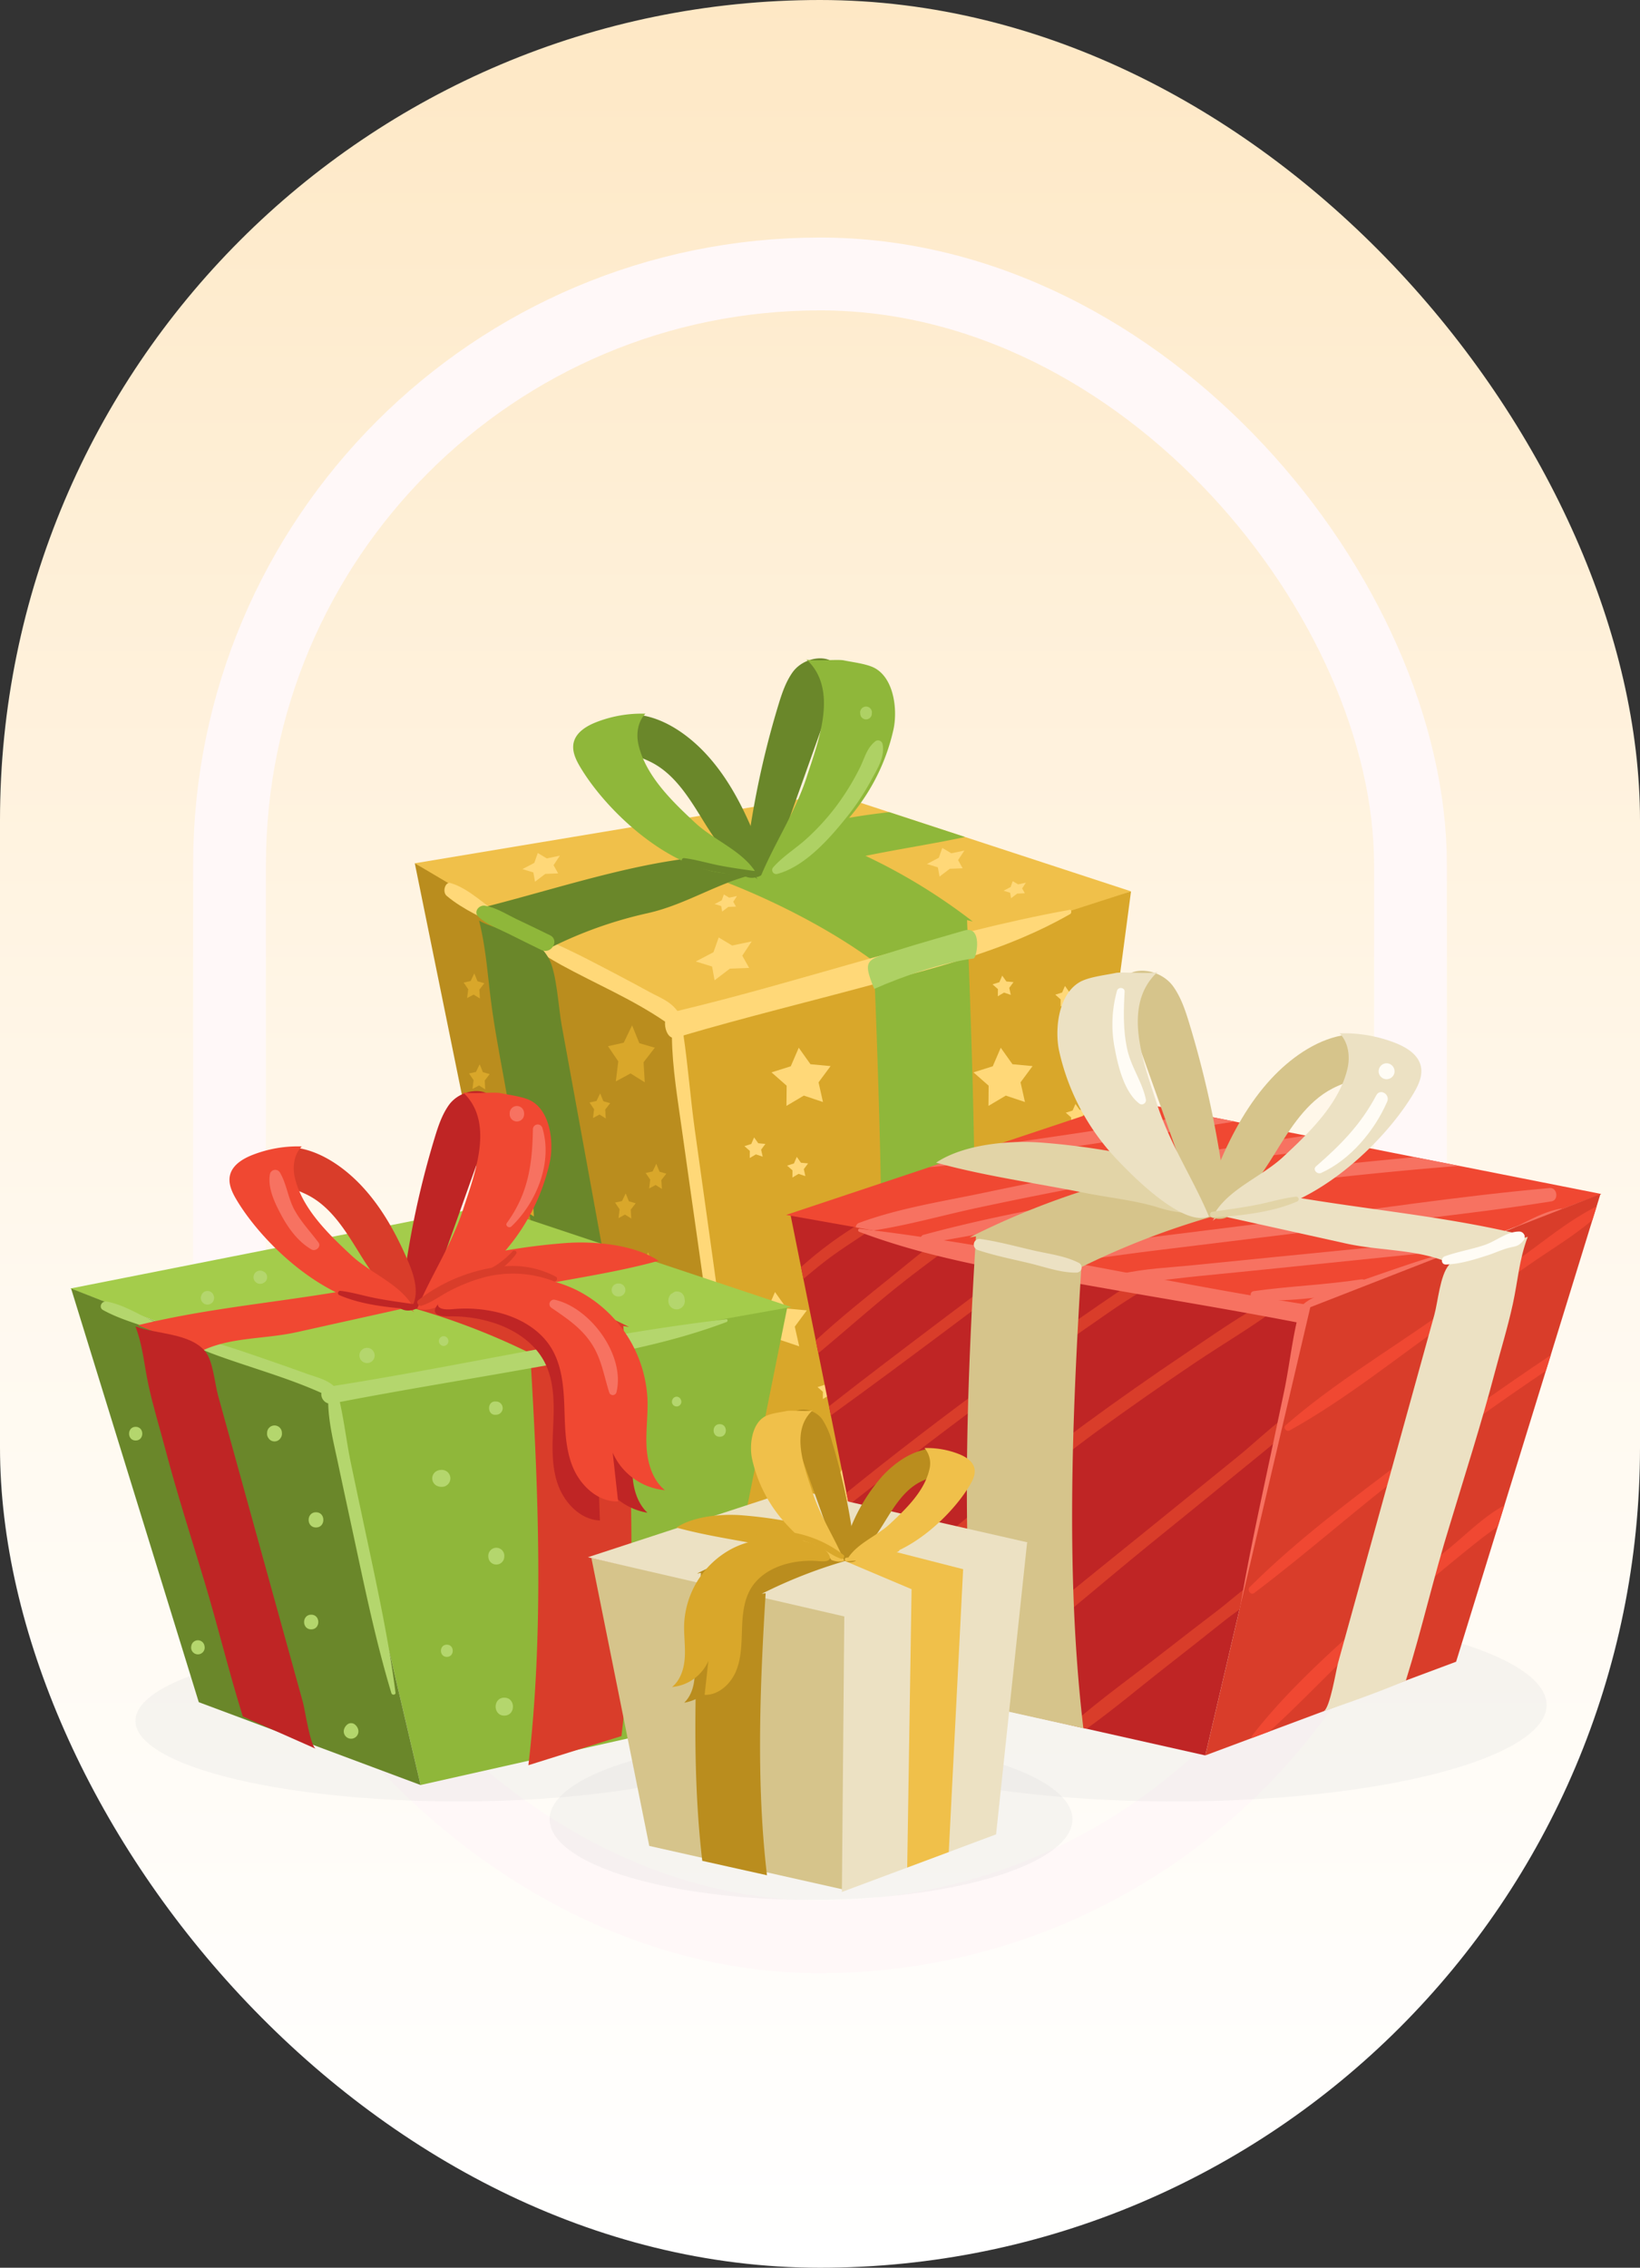 <svg xmlns="http://www.w3.org/2000/svg" xmlns:xlink="http://www.w3.org/1999/xlink" width="518" height="716" viewBox="0 0 518 716">
  <rect x="0" y="0" width="518" height="716" fill="#333333" stroke="none"/>
  <defs>
    <linearGradient id="linear-gradient" x1="0.5" x2="0.5" y2="1" gradientUnits="objectBoundingBox">
      <stop offset="0" stop-color="#fee8c5"/>
      <stop offset="0.574" stop-color="#fff9ef"/>
      <stop offset="1" stop-color="#fff"/>
    </linearGradient>
  </defs>
  <g id="Group_294" data-name="Group 294" transform="translate(-701 -2255)">
    <g id="Group_218" data-name="Group 218" transform="translate(34 167)">
      <rect id="Rectangle_169" data-name="Rectangle 169" width="518" height="716" rx="259" transform="translate(667 2088)" fill="url(#linear-gradient)"/>
      <g id="Rectangle_170" data-name="Rectangle 170" transform="translate(728 2163)" fill="none" stroke="#fff8f8" stroke-width="23">
        <rect width="396" height="548" rx="198" stroke="none"/>
        <rect x="11.5" y="11.5" width="373" height="525" rx="186.5" fill="none"/>
      </g>
    </g>
    <g id="Group_233" data-name="Group 233" transform="translate(677.374 2343.953)">
      <g id="Group_232" data-name="Group 232" transform="translate(45.812 118.91)">
        <ellipse id="Ellipse_52" data-name="Ellipse 52" cx="101.99" cy="25.445" rx="101.99" ry="25.445" transform="translate(20.587 310.03)" fill="#d6d6d6" opacity="0.2"/>
        <ellipse id="Ellipse_53" data-name="Ellipse 53" cx="117.567" cy="30.48" rx="117.567" ry="30.48" transform="translate(231.183 299.959)" fill="#d6d6d6" opacity="0.2"/>
        <ellipse id="Ellipse_55" data-name="Ellipse 55" cx="82.568" cy="25.452" rx="82.568" ry="25.452" transform="translate(151.405 341.109)" fill="#d6d6d6" opacity="0.2"/>
        <g id="Group_222" data-name="Group 222" transform="translate(108.828)">
          <g id="Group_221" data-name="Group 221" transform="translate(81.053 73.561)">
            <path id="Path_522" data-name="Path 522" d="M323.086,378.713l26.3-198.436L204.217,219.37l29.332,189.849Z" transform="translate(-204.217 -180.277)" fill="#d9a72a"/>
          </g>
          <path id="Path_523" data-name="Path 523" d="M362.82,185.393,221.469,230.872,136.6,176.534,268.614,154.55l17.861,5.85,23.938,7.84Z" transform="translate(-136.6 -111.828)" fill="#f0c04a"/>
          <path id="Path_524" data-name="Path 524" d="M294.057,388.382c4.952-63.7,3.179-132.389.6-196.412l1.806.453a182.7,182.7,0,0,0-44.4-25.3l-33.056,13.067c15.34,5.986,33.911,15.391,48.056,26.2l-1.806-.453c2.575,64.022,4.348,132.713-.6,196.412Z" transform="translate(-120.224 -109.329)" fill="#8fb73a"/>
          <path id="Path_525" data-name="Path 525" d="M295.734,167.27c-9.889,2.1-19.982,3.656-29.8,5.622-6.809,1.367-14.253,2.086-20.87,4.2-11.4,3.62-23.051-.12-34.595-.947A201.223,201.223,0,0,1,271.8,159.43Z" transform="translate(-121.921 -110.858)" fill="#8fb73a"/>
          <path id="Path_526" data-name="Path 526" d="M136.6,172.886l40.322,198.121,70.059,39.681L217.652,220.839Z" transform="translate(-136.599 -108.184)" fill="#ba8d1e"/>
          <path id="Path_527" data-name="Path 527" d="M146.279,178.088c6.11,1.749,11.283,7.437,17.013,10.877,8.459,5.078,17.463,8.64,26.086,13.076,6.719,3.455,13.406,6.967,20.081,10.612,3.065,1.675,6.194,2.7,8.525,5.847,41.37-9.869,82.414-24.463,123.988-31.95.53-.1.549,1.073.117,1.32-20.4,11.674-42.074,16.777-63.469,22.555-19.558,5.28-39.194,10.064-58.7,15.782,1.44,9.765,2.194,19.908,3.551,29.684q2.613,18.82,5.261,37.627c3.33,23.808,6.725,47.771,8.775,71.906.1,1.145-1.082,1.3-1.287.264-4.892-24.576-8.341-49.929-11.895-75.032-1.663-11.738-3.348-23.467-4.985-35.213-1.269-9.111-2.943-19-3.077-28.552-1.5-.533-2.345-2.982-2.162-5.031-10.452-7.15-22.017-11.973-32.73-17.858-6.445-3.542-12.615-7.971-19.013-11.681-5.755-3.336-11.8-5.605-17.215-10.153C143.615,180.88,144.707,177.639,146.279,178.088Z" transform="translate(-135.048 -107.159)" fill="#ffd878"/>
          <path id="Path_528" data-name="Path 528" d="M241.477,176.416c-12.359,2.741-22.425,9.821-34.784,12.561a132.308,132.308,0,0,0-31.3,11.228c.4-.062-9.144-4.112-8.767-4.259-6.828-2.737-6.183-5.774-13.011-8.511,19.419-4.83,40.548-11.807,60.323-14.963,4.9-.783,9.882-1.568,14.812-.979s9.893,2.74,12.781,6.78l-1.555-1.139" transform="translate(-133.219 -108.502)" fill="#6a872a"/>
          <path id="Path_529" data-name="Path 529" d="M175.26,309.765c4.421,22.222,7.651,42.917,12.205,65.077l23.044,15.467c-1.756-1.333-3.418-18.736-4.016-22.013q-2.26-12.382-4.518-24.763-4.519-24.763-9.036-49.527-4.393-24.076-8.784-48.151-2.26-12.381-4.518-24.764c-1.032-5.653-1.574-16.6-4.06-21.127-4.875-8.836-15.373-8.128-22.031-11.971,2.45,9.988,2.7,18.258,4.16,28.444,1.44,10.031,3.446,19.843,5.17,29.763C166.6,267.635,171.083,288.771,175.26,309.765Z" transform="translate(-133.232 -105.182)" fill="#6a872a"/>
          <path id="Path_530" data-name="Path 530" d="M257.6,131.63l-4.409,28.75" transform="translate(-113.433 -116.382)" fill="#e6369f"/>
          <path id="Path_531" data-name="Path 531" d="M238.62,123.394c-2.16,3.079-3.355,6.716-4.45,10.315A281.909,281.909,0,0,0,223.4,187.56c2.23,1.347,5.267.424,7.108-1.417s2.771-4.382,3.646-6.835q9.267-25.993,18.537-51.986C256.3,117.216,243.381,116.61,238.62,123.394Z" transform="translate(-119.352 -118.91)" fill="#6a872a"/>
          <path id="Path_532" data-name="Path 532" d="M269.682,141.248c1.268-5.91.274-15.7-5.725-19.193-2.5-1.456-7.128-1.945-10.025-2.557-1.938-.408-10.939.45-11.859-.382,10.453,9.451,3.812,25.994.215,37.124s-10.013,20.644-14.466,31.261c7.276,3.005,21.3-11.274,25.686-15.913A64.058,64.058,0,0,0,269.682,141.248Z" transform="translate(-118.473 -118.869)" fill="#8fb73a"/>
          <path id="Path_533" data-name="Path 533" d="M189.8,140.592c-1.542-5.575,4.072-7.412,8.565-6.563,7.537,1.425,14.544,6.547,19.655,12.052,6.3,6.781,10.814,15.034,14.462,23.539,2.01,4.687,3.729,10.281,1.138,14.673-7.508-3.225-12.356-10.486-16.65-17.438s-8.83-14.325-16.1-18.056c-2.116-1.085-4.4-1.823-6.468-3A9.222,9.222,0,0,1,189.8,140.592Z" transform="translate(-126.08 -115.945)" fill="#6a872a"/>
          <path id="Path_534" data-name="Path 534" d="M180.631,150.462c9.779,16.3,34.542,38.09,55.1,32.7-4.339-6.54-13.1-9.862-18.816-15.189-7.156-6.662-15.69-14.8-17.959-24.71-.777-3.394-.223-7.273,2.2-9.771a39.3,39.3,0,0,0-15.6,2.7c-3.1,1.22-6.352,3.221-7.078,6.473C177.88,145.366,179.209,148.092,180.631,150.462Z" transform="translate(-128.307 -116.015)" fill="#8fb73a"/>
          <path id="Path_535" data-name="Path 535" d="M207.614,171.526c3.746.426,7.4,1.576,11.1,2.3,4.1.806,8.226,1.345,12.355,1.938.905.131.7,1.66-.217,1.6-7.657-.5-16.531-1.414-23.594-4.522A.714.714,0,0,1,207.614,171.526Z" transform="translate(-122.628 -108.455)" fill="#6a872a"/>
          <path id="Path_536" data-name="Path 536" d="M246.847,238.613l-6.047-2.031-5.487,3.253.063-6.379-4.789-4.213,6.086-1.912,2.527-5.857,3.7,5.2,6.351.594-3.8,5.124Z" transform="translate(-117.924 -98.529)" fill="#ffd878"/>
          <path id="Path_537" data-name="Path 537" d="M263.5,283.706l-6.047-2.031-5.487,3.253.063-6.379-4.789-4.213,6.086-1.912,2.527-5.857,3.7,5.2,6.351.594-3.8,5.124Z" transform="translate(-114.614 -89.569)" fill="#ffd878"/>
          <path id="Path_538" data-name="Path 538" d="M258.216,349.563l-6.047-2.031-5.487,3.253.063-6.379-4.789-4.213,6.086-1.912,2.527-5.857,3.7,5.2,6.351.594-3.8,5.124Z" transform="translate(-115.665 -76.482)" fill="#ffd878"/>
          <path id="Path_539" data-name="Path 539" d="M240.586,302.957l-6.047-2.031-5.487,3.253.063-6.379-4.789-4.214,6.086-1.911,2.527-5.857,3.7,5.2,6.351.594-3.8,5.124Z" transform="translate(-119.168 -85.743)" fill="#ffd878"/>
          <path id="Path_540" data-name="Path 540" d="M199.123,233.56l-4.488-2.8-4.658,2.509.782-6.315-3.255-4.8,4.971-1.1,2.646-5.476,2.291,5.634,4.891,1.417-3.556,4.583Z" transform="translate(-126.485 -99.702)" fill="#d9a72a"/>
          <path id="Path_541" data-name="Path 541" d="M180.271,328.8l-4.488-2.8-4.658,2.509.782-6.315-3.255-4.8,4.971-1.1,2.646-5.476,2.291,5.634,4.891,1.417-3.555,4.583Z" transform="translate(-130.231 -80.776)" fill="#d9a72a"/>
          <path id="Path_542" data-name="Path 542" d="M203.341,293.324l-4.488-2.8-4.658,2.509.782-6.315-3.255-4.8,4.971-1.1,2.646-5.476,2.291,5.634,4.891,1.417-3.555,4.583Z" transform="translate(-125.647 -87.826)" fill="#d9a72a"/>
          <path id="Path_543" data-name="Path 543" d="M169.914,268.907l-4.488-2.8-4.658,2.509.782-6.315-3.255-4.8,4.971-1.1,2.646-5.476,2.291,5.634,4.891,1.417-3.556,4.583Z" transform="translate(-132.289 -92.678)" fill="#d9a72a"/>
          <path id="Path_544" data-name="Path 544" d="M202.555,259.969l-1.977-1.234-2.052,1.105.344-2.782-1.434-2.115,2.19-.485,1.166-2.412,1.009,2.482,2.154.624-1.566,2.019Z" transform="translate(-124.511 -92.454)" fill="#d9a72a"/>
          <path id="Path_545" data-name="Path 545" d="M194.49,267.769l-1.977-1.234-2.052,1.105.344-2.782-1.434-2.115,2.19-.485,1.166-2.412,1.009,2.482,2.154.624-1.566,2.019Z" transform="translate(-126.114 -90.904)" fill="#d9a72a"/>
          <path id="Path_546" data-name="Path 546" d="M210.877,328.572l-1.977-1.234-2.052,1.105.344-2.782-1.434-2.115,2.19-.485,1.166-2.412,1.009,2.482,2.154.624-1.566,2.019Z" transform="translate(-122.858 -78.822)" fill="#d9a72a"/>
          <path id="Path_547" data-name="Path 547" d="M210.877,306.548l-1.977-1.234-2.052,1.105.344-2.782-1.434-2.115,2.19-.485,1.166-2.413,1.009,2.482,2.154.624-1.566,2.019Z" transform="translate(-122.858 -83.199)" fill="#d9a72a"/>
          <path id="Path_548" data-name="Path 548" d="M168.705,288.265l-1.977-1.234-2.052,1.105.344-2.782-1.434-2.115,2.19-.485,1.166-2.412,1.009,2.482,2.154.624-1.566,2.019Z" transform="translate(-131.238 -86.832)" fill="#d9a72a"/>
          <path id="Path_549" data-name="Path 549" d="M154.6,209.815l-1.977-1.234-2.052,1.105.344-2.782-1.434-2.115,2.19-.485,1.166-2.413,1.009,2.482L156,205l-1.566,2.019Z" transform="translate(-134.04 -102.42)" fill="#d9a72a"/>
          <path id="Path_550" data-name="Path 550" d="M187.763,241.41l-1.977-1.234-2.052,1.105.344-2.782-1.434-2.115,2.19-.485L186,233.487l1.009,2.482,2.154.624-1.566,2.019Z" transform="translate(-127.451 -96.142)" fill="#d9a72a"/>
          <path id="Path_551" data-name="Path 551" d="M156.013,233.752l-1.977-1.234-2.052,1.105.344-2.782-1.434-2.115,2.19-.485,1.166-2.413,1.009,2.482,2.154.624-1.566,2.019Z" transform="translate(-133.76 -97.664)" fill="#d9a72a"/>
          <path id="Path_552" data-name="Path 552" d="M227.489,202.038l-6.077.235-4.842,3.679-.781-4.355-5.156-1.586,5.594-2.927,1.655-4.659,4.239,2.546,6.179-1.294-2.974,4.5Z" transform="translate(-121.889 -104.301)" fill="#ffd878"/>
          <path id="Path_553" data-name="Path 553" d="M282.832,175.272l-4.067.157-3.24,2.462L275,174.977l-3.451-1.061,3.743-1.959,1.108-3.118,2.836,1.7,4.135-.866-1.99,3.012Z" transform="translate(-109.784 -108.988)" fill="#ffd878"/>
          <path id="Path_554" data-name="Path 554" d="M176.242,176.618l-4.066.158-3.24,2.462-.523-2.915-3.451-1.061,3.743-1.959,1.107-3.118,2.836,1.7,4.135-.866-1.99,3.012Z" transform="translate(-130.964 -108.721)" fill="#ffd878"/>
          <path id="Path_555" data-name="Path 555" d="M298.464,181.427l-2.425.094-1.933,1.469-.312-1.738-2.058-.633,2.233-1.168.661-1.86,1.692,1.016,2.466-.517-1.187,1.8Z" transform="translate(-105.773 -107.249)" fill="#ffd878"/>
          <path id="Path_556" data-name="Path 556" d="M222.345,184.934l-2.425.094-1.932,1.469-.312-1.738-2.058-.633,2.233-1.168.66-1.86,1.692,1.016,2.466-.517-1.187,1.8Z" transform="translate(-120.899 -106.552)" fill="#ffd878"/>
          <path id="Path_557" data-name="Path 557" d="M300.071,238.613l-6.047-2.031-5.487,3.253.063-6.379-4.789-4.213,6.086-1.912,2.527-5.857,3.7,5.2,6.351.594-3.8,5.124Z" transform="translate(-107.348 -98.529)" fill="#ffd878"/>
          <path id="Path_558" data-name="Path 558" d="M310.027,283.706l-6.047-2.031-5.487,3.253.063-6.379-4.789-4.213,6.086-1.912,2.527-5.857,3.7,5.2,6.351.594-3.8,5.124Z" transform="translate(-105.37 -89.569)" fill="#ffd878"/>
          <path id="Path_559" data-name="Path 559" d="M299.952,320.3l-6.047-2.031-5.487,3.253.063-6.379-4.789-4.214,6.086-1.911,2.527-5.857,3.7,5.2,6.351.594-3.8,5.124Z" transform="translate(-107.372 -82.298)" fill="#ffd878"/>
          <path id="Path_560" data-name="Path 560" d="M294.6,208.559l-2.145-.72-1.946,1.154.022-2.263-1.7-1.495,2.159-.678.9-2.078,1.312,1.844,2.253.211-1.348,1.817Z" transform="translate(-106.35 -102.304)" fill="#ffd878"/>
          <path id="Path_561" data-name="Path 561" d="M248.492,314.632l-2.145-.72-1.946,1.154.022-2.263-1.7-1.495,2.159-.678.9-2.078,1.312,1.844,2.253.211L248,312.424Z" transform="translate(-115.512 -81.226)" fill="#ffd878"/>
          <path id="Path_562" data-name="Path 562" d="M313.9,242.363l-2.145-.72-1.946,1.154.022-2.263-1.7-1.495,2.159-.678.9-2.078,1.312,1.844,2.253.211-1.348,1.817Z" transform="translate(-102.516 -95.586)" fill="#ffd878"/>
          <path id="Path_563" data-name="Path 563" d="M311.135,211.276l-2.145-.72-1.946,1.154.022-2.263-1.7-1.495,2.159-.678.9-2.078,1.312,1.844,2.253.211-1.348,1.817Z" transform="translate(-103.065 -101.764)" fill="#ffd878"/>
          <path id="Path_564" data-name="Path 564" d="M297.363,258.713l-2.145-.72-1.946,1.154.022-2.263-1.7-1.495,2.159-.678.9-2.078,1.312,1.844,2.253.21-1.348,1.817Z" transform="translate(-105.801 -92.337)" fill="#ffd878"/>
          <path id="Path_565" data-name="Path 565" d="M299.1,332.5l-2.145-.72-1.947,1.154.022-2.263-1.7-1.495,2.159-.678.9-2.078,1.312,1.844,2.253.211L298.6,330.29Z" transform="translate(-105.457 -77.676)" fill="#ffd878"/>
          <path id="Path_566" data-name="Path 566" d="M240.471,256.3l-2.145-.72-1.946,1.154.022-2.263-1.7-1.495,2.159-.678.9-2.078,1.312,1.844,2.253.211-1.348,1.818Z" transform="translate(-117.106 -92.816)" fill="#ffd878"/>
          <path id="Path_567" data-name="Path 567" d="M229.224,251.172l-2.145-.72-1.946,1.154.022-2.263-1.7-1.495,2.159-.678.9-2.078,1.312,1.844,2.253.211-1.348,1.817Z" transform="translate(-119.341 -93.836)" fill="#ffd878"/>
          <path id="Path_568" data-name="Path 568" d="M176.095,193.4c-3.521-1.739-7.07-3.418-10.613-5.111-3.169-1.514-6.457-3.678-9.944-4.225-1.91-.3-3.734,1.943-2.051,3.522,2.592,2.431,6.17,3.688,9.332,5.261,3.512,1.748,7.018,3.51,10.555,5.211C176.48,199.553,179.219,194.945,176.095,193.4Z" transform="translate(-133.377 -105.968)" fill="#8fb73a"/>
          <path id="Path_569" data-name="Path 569" d="M286.377,190.645c-6.975,2.061-13.995,3.979-20.929,6.177-9.652,3.059-11.473,2.6-7.448,12.23,9.211-4.055,21.444-8.281,31.417-9.6C290.3,199.334,292.382,188.87,286.377,190.645Z" transform="translate(-112.875 -104.696)" fill="#aed164"/>
          <path id="Path_570" data-name="Path 570" d="M265.614,141.592a1.469,1.469,0,0,0-2.147-.873c-2.848,2.167-3.467,5.383-5.047,8.534A78.676,78.676,0,0,1,250.78,161.6a74.041,74.041,0,0,1-9.2,10.014c-3.386,3.077-7.45,5.522-10.467,8.968a1.275,1.275,0,0,0,1.23,2.113c8.729-2.317,16.553-11.166,21.982-17.978a75.41,75.41,0,0,0,7.533-11.3C263.773,149.851,266.526,145.706,265.614,141.592Z" transform="translate(-117.885 -114.62)" fill="#aed164"/>
          <path id="Path_571" data-name="Path 571" d="M255.811,131.609a1.887,1.887,0,0,0-1.866,1.868c.013.133.026.266.041.4a1.826,1.826,0,0,0,3.651,0c.014-.133.028-.266.041-.4A1.873,1.873,0,0,0,255.811,131.609Z" transform="translate(-113.284 -116.386)" fill="#aed164"/>
        </g>
        <g id="Group_223" data-name="Group 223" transform="translate(226.11 98.629)">
          <path id="Path_572" data-name="Path 572" d="M399.773,294.651l-8.139,34.7v.012l-1.594,6.8-11.124,47.481-1.51,6.425-10.8,46.09-37.484-8.415-5.011-1.127-35.026-7.864-4.9-1.1h-.012l-18.82-4.219-4.471-22.26-.779-3.836-6.077-30.255-.767-3.824-4.915-24.442-.587-2.9-3.368-16.746-.815-4.04-3.9-19.407-.755-3.74-3.308-16.47,20.426,3.62,5.154.923,20.4,3.62,5.562.983h.012l22.728,4.04,4.759.851,31.418,5.574,5.826,1.031,35.11,6.233,4.591.815Z" transform="translate(-234.208 -188.408)" fill="#bf2525"/>
          <path id="Path_573" data-name="Path 573" d="M260.642,269.453c-4.663,3.177-9.47,6.149-13.989,9.566-2.577,1.954-5.059,4.016-7.528,6.1l-.755-3.74a120.883,120.883,0,0,1,17.118-12.85Z" transform="translate(-233.659 -187.808)" fill="#d93d2a"/>
          <path id="Path_574" data-name="Path 574" d="M285.835,273.3c-6.018,4.5-12.095,8.93-17.933,13.617-8.439,6.773-16.506,14-24.837,20.893l-.815-4.04c7.66-7.06,15.883-13.629,23.95-20.126,4.627-3.74,9.3-7.6,14.073-11.328Z" transform="translate(-232.888 -187.055)" fill="#d93d2a"/>
          <path id="Path_575" data-name="Path 575" d="M312.64,277.361c-1.93,1.4-3.848,2.8-5.73,4.231q-10.932,8.289-21.9,16.494c-12.838,9.59-25.664,19.179-38.682,28.541l-.587-2.9c11.759-9.206,23.674-18.22,35.6-27.235q10.932-8.253,21.912-16.446c1.546-1.151,3.093-2.337,4.627-3.536Z" transform="translate(-232.195 -186.222)" fill="#d93d2a"/>
          <path id="Path_576" data-name="Path 576" d="M348.972,282.9c-5.142,3.26-10.357,6.4-15.188,9.745q-16.38,11.292-32.461,22.991c-17.01,12.371-33.7,25.185-50.226,38.191L250.33,350c15.14-12.263,30.627-24.082,46.342-35.6q16.506-12.083,33.372-23.663,6.527-4.477,13.1-8.87Z" transform="translate(-231.283 -185.157)" fill="#d93d2a"/>
          <path id="Path_577" data-name="Path 577" d="M387.538,288.745c-8.99,7.024-19.035,12.778-28.493,19.155q-15.194,10.249-30.04,20.989c-17.01,12.347-49.878,39.39-72.186,57.826l-.779-3.836c21.421-18.352,52.252-43.873,68.206-55.572q15.661-11.49,31.8-22.332c8.739-5.862,17.525-12.167,26.9-17.046Z" transform="translate(-230.148 -183.953)" fill="#d93d2a"/>
          <path id="Path_578" data-name="Path 578" d="M383.582,318.78l-1.594,6.8c-4.387,3.644-8.823,7.228-13.246,10.824q-13.809,11.274-27.69,22.488c-14.373,11.651-40.289,33.84-60.019,49.279l-4.9-1.1c19.5-16.914,48.464-40.013,63.915-52.539q14.313-11.615,28.637-23.2C373.405,327.531,378.356,322.772,383.582,318.78Z" transform="translate(-226.156 -177.823)" fill="#d93d2a"/>
          <path id="Path_579" data-name="Path 579" d="M364.245,364.06l-1.51,6.425c-1.834,1.354-3.656,2.673-5.334,4.016q-8.343,6.653-16.746,13.21c-8.679,6.737-17.213,14-26.2,20.45l-5.011-1.127c9.578-8.4,20.162-15.883,30.16-23.71,5.418-4.243,10.884-8.427,16.362-12.61C358.671,368.639,361.392,366.218,364.245,364.06Z" transform="translate(-219.537 -168.825)" fill="#d93d2a"/>
          <path id="Path_580" data-name="Path 580" d="M491.959,264.886,398.6,300.632l-47.109-8.367h-.012L339.842,290.2h-.012l-20.474-3.632h-.06l-10.956-1.966h-.012l-26.384-4.687h-.012l-5.011-.887-14.828-2.637h-.012l-5.658-.995-21.984-3.908,45.2-15.068,21.025-7,42.039-14.013,21.793,4.3L376.067,242l22.572,4.459h.012l13.569,2.673h.012l20.81,4.124a.017.017,0,0,1,.024,0L447.007,256h.024Z" transform="translate(-234.44 -194.389)" fill="#f04832"/>
          <path id="Path_581" data-name="Path 581" d="M391.7,282.493c-11.245,1.744-22.6,2.115-33.842,3.7-1.661.235-1.126,2.694.378,2.787,11.4.707,23.2-1.181,34.451-2.908C395.034,285.709,394.038,282.131,391.7,282.493Z" transform="translate(-210.119 -185.038)" fill="#f77261"/>
          <path id="Path_582" data-name="Path 582" d="M421.839,275.854q-24.885,2.553-49.782,5.106c-8.3.839-16.59,1.69-24.9,2.493-4.327.42-8.727,1.019-13.138,1.45h-.012l-11.639-2.062c7.66-1.81,15.787-2.074,23.6-2.889,8.3-.851,16.6-1.666,24.9-2.493q25.479-2.535,50.969-5C424.032,272.246,424,275.638,421.839,275.854Z" transform="translate(-216.968 -187.028)" fill="#f77261"/>
          <path id="Path_583" data-name="Path 583" d="M463.945,262.627c-27.522,4.387-55.452,6.953-83.118,10.369q-21.235,2.625-42.458,5.2c-10.309,1.247-20.81,2.985-31.262,3.8h-.06l-10.956-1.966c13.33-3.344,27.474-4.315,41.092-6.03q20.642-2.607,41.284-5.154c28.254-3.488,56.567-7.923,84.917-10.417C465.779,258.216,466.307,262.243,463.945,262.627Z" transform="translate(-222.19 -189.816)" fill="#f77261"/>
          <path id="Path_584" data-name="Path 584" d="M439.965,253.046q-42.272,3.326-84.269,9.53c-27.079,4.028-53.834,9.71-80.793,14.385h-.012l-5.011-.887a1.255,1.255,0,0,1,1.019-1.283c28.11-7.612,57.274-12.131,86.067-16.35q34.4-5.053,69.034-8.139a.017.017,0,0,1,.024,0Z" transform="translate(-227.398 -191.431)" fill="#f77261"/>
          <path id="Path_585" data-name="Path 585" d="M408.576,247.3c-12.323,2.385-25.041,3.452-37.424,5.382q-19.743,3.075-39.39,6.689-20.228,3.7-40.337,8c-10.92,2.326-21.9,5.49-32.976,7.192h-.012l-5.658-.995a1.642,1.642,0,0,1,1.007-1.379c12.706-4.711,26.731-6.833,39.965-9.626q19.545-4.118,39.2-7.708,20.228-3.686,40.552-6.809c7.1-1.091,14.289-2.4,21.493-3.416h.012Z" transform="translate(-230.796 -192.557)" fill="#f77261"/>
          <path id="Path_586" data-name="Path 586" d="M368.574,241.29c-17.177,2.769-34.331,5.538-51.544,8.079q-13.4,1.978-26.815,3.836c-5.814.791-12.011,2.1-18.065,2.505l21.025-7q11.975-1.69,23.926-3.476c13.306-1.99,26.623-4.028,39.905-6.233Z" transform="translate(-226.947 -193.676)" fill="#f77261"/>
          <path id="Path_587" data-name="Path 587" d="M475.185,263.882c-6.909,1.3-12.759,5.543-19.239,8.107-9.564,3.786-19.748,6.441-29.5,9.747-7.6,2.575-15.159,5.193-22.706,7.91-3.465,1.248-7.005,2.015-9.641,4.359-46.781-7.356-93.192-18.235-140.2-23.816-.6-.071-.621.8-.133.984,23.067,8.7,47.576,12.5,71.771,16.812,22.115,3.937,44.32,7.5,66.376,11.764-1.629,7.279-2.481,14.839-4.016,22.126q-2.954,14.028-5.95,28.046c-3.765,17.746-7.6,35.609-9.922,53.6-.11.853,1.224.966,1.456.2,5.531-18.32,9.43-37.216,13.451-55.929,1.88-8.748,3.785-17.492,5.638-26.247,1.435-6.792,3.326-14.165,3.479-21.282a3.436,3.436,0,0,0,2.445-3.75c11.819-5.331,24.9-8.926,37.01-13.313,7.289-2.64,14.266-5.941,21.5-8.706,6.508-2.487,13.343-4.178,19.466-7.569C478.2,265.963,476.961,263.547,475.185,263.882Z" transform="translate(-230.669 -188.738)" fill="#f77261"/>
          <path id="Path_588" data-name="Path 588" d="M285.621,422.143c-5.6-47.481-3.594-100.193-.683-147.915l-2.041.338A250.046,250.046,0,0,1,333.1,255.71l33.244,10.414a250.118,250.118,0,0,0-50.206,18.858l2.041-.338c-2.91,47.721-4.916,97.409.683,144.89Z" transform="translate(-224.976 -190.355)" fill="#d6c48b"/>
          <path id="Path_589" data-name="Path 589" d="M383.676,266.044c-13.053.933-26.238,5.171-39.119,1.067-7.485-2.384-15.9-3.191-23.609-4.737-15.553-3.12-31.719-5.329-46.982-9.55,8.778-5.872,23.248-7.106,33.47-6.318A227.74,227.74,0,0,1,383.676,266.044Z" transform="translate(-226.586 -192.227)" fill="#e2d4a7"/>
          <path id="Path_590" data-name="Path 590" d="M469.7,260l-1.211,3.932-1.331,4.291L454,310.885l-1.534,4.939v.012l-13.1,42.458v.012l-2.05,6.6v.012l-13.2,42.758-58.929,22-5.61,2.1-14.684,5.478,33.168-141.508Z" transform="translate(-212.493 -189.503)" fill="#d93d2a"/>
          <path id="Path_591" data-name="Path 591" d="M464.337,263.28l-1.331,4.291c-6.209,5.286-13.557,9.6-20.174,14.241Q430.317,290.6,417.791,299.4c-16.506,11.58-32.761,24.837-50.418,34.607-1.007.551-2.17-.839-1.259-1.642,14.708-12.85,32.077-23.291,48.056-34.511q12.532-8.775,25.053-17.573C447.351,274.584,455.418,267.667,464.337,263.28Z" transform="translate(-208.341 -188.851)" fill="#f04832"/>
          <path id="Path_592" data-name="Path 592" d="M451.726,302.45l-1.534,4.939v.012q-21,14.151-41.224,29.416c-17.345,13.1-33.576,27.642-50.9,40.732-1.1.827-2.349-.947-1.438-1.858,15.128-15.08,32.785-28.134,49.794-41.008Q428.6,317.889,451.726,302.45Z" transform="translate(-210.222 -181.068)" fill="#f04832"/>
          <path id="Path_593" data-name="Path 593" d="M436.927,342.01l-2.05,6.6v.012c-1.966,1.486-4.028,2.9-5.886,4.387q-5.142,4.082-10.213,8.271-10.105,8.379-19.887,17.177c-12.443,11.2-23.806,23.615-36.141,34.918l-5.61,2.1a1.437,1.437,0,0,1,.324-1.043C369,399.608,383.777,386.7,397.729,374.207q10.609-9.512,21.625-18.52C424.784,351.264,430.562,345.39,436.927,342.01Z" transform="translate(-210.06 -173.207)" fill="#f04832"/>
          <path id="Path_594" data-name="Path 594" d="M346.9,266.217l41.926,9.3c11.713,2.6,24.24,1.618,34.809,7.165a6.249,6.249,0,0,1-1.314-.356l23.163-9.282c-21.959-5.461-45.079-7.716-67.441-11.285-5.544-.885-11.174-1.772-16.75-1.106s-11.186,3.1-14.453,7.666l1.757-1.287" transform="translate(-212.104 -189.42)" fill="#ece1c3"/>
          <path id="Path_595" data-name="Path 595" d="M415.982,362.033c-5.15,16.517-8.784,32.813-13.933,49.33-8.941,3.956-26.419,9.9-25.938,9.683,1.985-.993,3.874-12.944,4.552-15.387q2.553-9.228,5.108-18.458,5.11-18.459,10.218-36.917,4.966-17.945,9.934-35.892,2.555-9.228,5.109-18.458c1.166-4.213,1.779-12.375,4.59-15.749,5.514-6.586,17.385-6.058,24.913-8.923-2.77,7.445-3.052,13.609-4.7,21.2-1.627,7.476-3.9,14.79-5.846,22.185C425.784,330.588,420.743,346.26,415.982,362.033Z" transform="translate(-206.291 -187.264)" fill="#ece1c3"/>
          <path id="Path_596" data-name="Path 596" d="M313.02,215.573q2.492,16.255,4.985,32.51" transform="translate(-218.825 -198.331)" fill="#00b2c5"/>
          <path id="Path_597" data-name="Path 597" d="M339.262,206.261c2.443,3.481,3.8,7.6,5.031,11.663a318.657,318.657,0,0,1,12.176,60.893c-2.52,1.525-5.954.481-8.037-1.6s-3.133-4.954-4.122-7.729L323.347,210.7C319.272,199.275,333.878,198.588,339.262,206.261Z" transform="translate(-216.914 -201.189)" fill="#d6c48b"/>
          <path id="Path_598" data-name="Path 598" d="M306.466,226.449c-1.434-6.682-.31-17.758,6.474-21.7,2.833-1.647,8.059-2.2,11.336-2.891,2.191-.462,12.369.507,13.41-.433-11.82,10.688-4.311,29.395-.243,41.98s11.323,23.344,16.358,35.35c-8.227,3.4-24.08-12.748-29.045-18A72.432,72.432,0,0,1,306.466,226.449Z" transform="translate(-220.237 -201.143)" fill="#ece1c3"/>
          <path id="Path_599" data-name="Path 599" d="M397.362,225.706c1.744-6.3-4.6-8.381-9.684-7.42-8.524,1.611-16.445,7.4-22.226,13.628-7.122,7.668-12.227,17-16.353,26.617-2.274,5.3-4.218,11.626-1.287,16.593,8.49-3.647,13.973-11.858,18.828-19.719s9.984-16.2,18.2-20.418c2.393-1.227,4.978-2.062,7.315-3.392S396.645,228.3,397.362,225.706Z" transform="translate(-212.207 -197.836)" fill="#d6c48b"/>
          <path id="Path_600" data-name="Path 600" d="M409.987,236.868c-11.058,18.425-39.06,43.072-62.309,36.983,4.908-7.4,14.809-11.154,21.277-17.176,8.092-7.534,17.743-16.74,20.309-27.942.879-3.837.252-8.224-2.491-11.048a44.445,44.445,0,0,1,17.639,3.053c3.506,1.38,7.181,3.642,8,7.319C413.1,231.106,411.594,234.188,409.987,236.868Z" transform="translate(-211.939 -197.916)" fill="#ece1c3"/>
          <path id="Path_601" data-name="Path 601" d="M373.352,260.687c-4.236.481-8.368,1.782-12.552,2.6-4.631.91-9.3,1.52-13.97,2.191-1.024.147-.786,1.877.246,1.811,8.658-.561,18.693-1.6,26.68-5.114A.807.807,0,0,0,373.352,260.687Z" transform="translate(-212.238 -189.367)" fill="#e2d4a7"/>
          <path id="Path_602" data-name="Path 602" d="M317.2,279.454c-4.418-2.306-9.7-2.89-14.532-4.01-5.482-1.269-10.987-2.783-16.559-3.581a1.8,1.8,0,0,0-.955,3.468c5.332,1.776,10.927,2.878,16.391,4.189,4.826,1.159,9.855,3.035,14.84,2.944A1.629,1.629,0,0,0,317.2,279.454Z" transform="translate(-224.618 -187.15)" fill="#ece1c3"/>
          <path id="Path_603" data-name="Path 603" d="M431.715,269.883c-3.967-.029-7.263,3.005-11.04,4.271-4.115,1.379-8.446,2.089-12.517,3.547-1.334.478-1.223,2.64.35,2.594,4.414-.126,8.885-1.531,13.07-2.867,2.062-.659,4.056-1.592,6.122-2.21,2.586-.773,3.482-.364,5.228-2.408A1.737,1.737,0,0,0,431.715,269.883Z" transform="translate(-200.104 -187.539)" fill="#fffcf5"/>
          <path id="Path_604" data-name="Path 604" d="M393.167,234.174c-4.87,9.2-11.216,15.643-19,22.4-1.227,1.068.337,2.677,1.617,2.1,9.2-4.168,16.841-13.322,20.824-22.485C397.608,233.895,394.4,231.851,393.167,234.174Z" transform="translate(-206.763 -194.838)" fill="#fffcf5"/>
          <path id="Path_605" data-name="Path 605" d="M393.084,225.569a2.514,2.514,0,1,0,2.514,2.515A2.543,2.543,0,0,0,393.084,225.569Z" transform="translate(-203.416 -196.344)" fill="#fffcf5"/>
          <path id="Path_606" data-name="Path 606" d="M330.969,240.856c-1.114-5.413-4.614-10.139-5.849-15.687-1.347-6.059-1.18-12.1-.846-18.25.077-1.407-2.015-1.615-2.4-.324a39.358,39.358,0,0,0-.638,18.615c1.022,5.449,3,13.357,7.548,16.919A1.319,1.319,0,0,0,330.969,240.856Z" transform="translate(-217.354 -200.286)" fill="#fffcf5"/>
        </g>
        <g id="Group_224" data-name="Group 224" transform="translate(0 136.626)">
          <path id="Path_607" data-name="Path 607" d="M232.525,420.575l26.3-130.8L113.656,315.541l29.332,125.142Z" transform="translate(-32.331 -221.584)" fill="#8fb73a"/>
          <path id="Path_608" data-name="Path 608" d="M273.544,295.062,177.8,263.15,45.812,289.222l82.562,31.609Z" transform="translate(-45.812 -226.874)" fill="#a4cc4b"/>
          <path id="Path_609" data-name="Path 609" d="M202.89,426.948c4.952-41.988,3.179-87.267.6-129.468l1.806.3A221.191,221.191,0,0,0,160.9,281.1l-29.4,9.211a221.191,221.191,0,0,1,44.4,16.676l-1.806-.3c2.575,42.2,4.348,87.479-.6,129.468Z" transform="translate(-28.784 -223.307)" fill="#d93d2a"/>
          <path id="Path_610" data-name="Path 610" d="M119.9,290.242c11.542.823,23.2,4.573,34.594.943,6.619-2.109,14.062-2.822,20.878-4.19,13.754-2.759,28.05-4.713,41.548-8.445-7.763-5.194-20.559-6.285-29.6-5.588A201.427,201.427,0,0,0,119.9,290.242Z" transform="translate(-31.089 -224.962)" fill="#f04832"/>
          <path id="Path_611" data-name="Path 611" d="M46.042,284.9l40.322,130.6,70.059,26.156L127.091,316.509Z" transform="translate(-45.766 -222.552)" fill="#6a872a"/>
          <path id="Path_612" data-name="Path 612" d="M55.718,288.33c6.11,1.152,11.283,4.9,17.013,7.169,8.459,3.347,17.463,5.7,26.086,8.619,6.719,2.278,13.406,4.592,20.081,7,3.065,1.1,6.194,1.781,8.525,3.854,41.37-6.505,82.414-16.125,123.988-21.061.53-.062.549.708.117.87-20.4,7.7-42.073,11.059-63.469,14.868-19.557,3.481-39.194,6.634-58.7,10.4,1.44,6.437,2.194,13.122,3.551,19.566q2.613,12.4,5.261,24.8c3.33,15.693,6.726,31.489,8.775,47.4.1.754-1.082.855-1.287.175-4.892-16.2-8.341-32.912-11.895-49.46-1.663-7.736-3.348-15.469-4.985-23.211-1.269-6.007-2.943-12.528-3.077-18.821a3.04,3.04,0,0,1-2.162-3.317c-10.452-4.713-22.015-7.892-32.73-11.771-6.445-2.335-12.615-5.255-19.013-7.7-5.755-2.2-11.8-3.694-17.213-6.692C53.054,290.17,54.146,288.032,55.718,288.33Z" transform="translate(-44.215 -221.876)" fill="#b4d66d"/>
          <path id="Path_613" data-name="Path 613" d="M150.8,290.394l-37.076,8.222c-10.359,2.3-21.438,1.431-30.783,6.336a5.526,5.526,0,0,0,1.16-.315L63.621,296.43c19.42-4.83,39.865-6.823,59.641-9.979,4.9-.783,9.882-1.568,14.812-.979s9.893,2.74,12.781,6.78l-1.555-1.139" transform="translate(-42.273 -222.48)" fill="#f04832"/>
          <path id="Path_614" data-name="Path 614" d="M84.7,375.126c4.421,14.648,7.651,28.291,12.205,42.9l23.044,10.2c-1.756-.877-3.418-12.349-4.016-14.509q-2.258-8.161-4.518-16.324-4.519-16.323-9.036-32.646Q97.986,348.868,93.6,333q-2.26-8.161-4.518-16.323c-1.032-3.727-1.573-10.944-4.06-13.927-4.875-5.825-15.373-5.359-22.031-7.891,2.45,6.583,2.7,12.034,4.161,18.749,1.438,6.612,3.445,13.079,5.169,19.618C76.041,347.355,80.522,361.288,84.7,375.126Z" transform="translate(-42.399 -220.574)" fill="#bf2525"/>
          <path id="Path_615" data-name="Path 615" d="M167.037,245.608l-4.409,28.75" transform="translate(-22.6 -230.36)" fill="#e6369f"/>
          <path id="Path_616" data-name="Path 616" d="M148.058,237.372c-2.16,3.078-3.355,6.716-4.448,10.315a281.733,281.733,0,0,0-10.768,53.85c2.228,1.349,5.266.426,7.107-1.416s2.771-4.382,3.646-6.835q9.269-25.993,18.537-51.986C165.736,231.194,152.82,230.588,148.058,237.372Z" transform="translate(-28.518 -232.888)" fill="#bf2525"/>
          <path id="Path_617" data-name="Path 617" d="M179.121,255.226c1.268-5.91.274-15.7-5.725-19.193-2.5-1.456-7.126-1.946-10.025-2.557-1.938-.408-10.939.448-11.859-.382,10.454,9.451,3.812,25.994.215,37.124s-10.013,20.643-14.466,31.261c7.276,3.005,21.3-11.274,25.687-15.913A64.066,64.066,0,0,0,179.121,255.226Z" transform="translate(-27.64 -232.847)" fill="#f04832"/>
          <path id="Path_618" data-name="Path 618" d="M99.243,254.57c-1.542-5.575,4.072-7.412,8.565-6.563,7.539,1.425,14.544,6.547,19.655,12.052,6.3,6.781,10.814,15.034,14.462,23.539,2.011,4.687,3.729,10.281,1.138,14.673-7.508-3.225-12.356-10.486-16.65-17.438s-8.83-14.325-16.1-18.056c-2.116-1.085-4.4-1.823-6.468-3A9.226,9.226,0,0,1,99.243,254.57Z" transform="translate(-35.247 -229.923)" fill="#d93d2a"/>
          <path id="Path_619" data-name="Path 619" d="M90.07,264.44c9.779,16.3,34.542,38.09,55.1,32.7-4.341-6.54-13.1-9.862-18.817-15.189-7.155-6.662-15.69-14.8-17.959-24.71-.777-3.394-.223-7.273,2.2-9.771a39.3,39.3,0,0,0-15.6,2.7c-3.1,1.22-6.351,3.22-7.078,6.472C87.319,259.344,88.648,262.07,90.07,264.44Z" transform="translate(-37.474 -229.993)" fill="#f04832"/>
          <path id="Path_620" data-name="Path 620" d="M160.239,295.735a43.223,43.223,0,0,0-13.586-1.974c-2.237.031-7.152-.121-3.383-4.3a8.9,8.9,0,0,1,3.368-2.081c12.15-4.942,28.25-3.252,39.494,3.419a40.843,40.843,0,0,1,19.559,35.894c-.189,5.056-1.337,10.046-1.418,15.1s1.094,10.464,4.748,13.963a19.966,19.966,0,0,1-15.558-13.043q.277,7.751.553,15.5c-6.435-.3-11.576-5.959-13.52-12.1s-1.423-12.745-1.171-19.182.143-13.182-2.872-18.875C173.194,301.905,166.886,297.818,160.239,295.735Z" transform="translate(-26.72 -222.627)" fill="#bf2525"/>
          <path id="Path_621" data-name="Path 621" d="M161.254,293.013a43.226,43.226,0,0,0-13.7-.954c-2.228.2-7.139.415-3.694-4.036a8.9,8.9,0,0,1,3.2-2.327c11.747-5.837,27.928-5.356,39.64.456a40.844,40.844,0,0,1,22.187,34.332c.189,5.056-.581,10.118-.285,15.168s1.874,10.352,5.779,13.569A19.968,19.968,0,0,1,197.9,337.378q.856,7.708,1.711,15.418c-6.439.181-11.989-5.075-14.387-11.054s-2.372-12.6-2.6-19.04-.844-13.156-4.275-18.608C174.633,298.2,168.038,294.595,161.254,293.013Z" transform="translate(-26.565 -223.218)" fill="#f04832"/>
          <path id="Path_622" data-name="Path 622" d="M137.6,290.541a52.549,52.549,0,0,1,23.1-10.185c.586-.3,1.166-.621,1.727-.983a29.963,29.963,0,0,0,4.981-4.3c.536-.543,1.55.181,1.086.837a20.372,20.372,0,0,1-3.757,3.971,29.247,29.247,0,0,1,16.284,3.27c.765.428.251,1.757-.609,1.447a35.939,35.939,0,0,0-22.436-1.152,54.521,54.521,0,0,0-10.6,4.239c-2.916,1.513-5.611,3.632-8.753,4.621C137.671,292.609,136.75,291.208,137.6,290.541Z" transform="translate(-27.64 -224.542)" fill="#d93d2a"/>
          <path id="Path_623" data-name="Path 623" d="M117.053,285.5c3.746.424,7.4,1.576,11.1,2.3,4.1.806,8.226,1.345,12.355,1.938.905.131.7,1.66-.217,1.6-7.657-.5-16.531-1.414-23.594-4.522A.714.714,0,0,1,117.053,285.5Z" transform="translate(-31.795 -222.433)" fill="#bf2525"/>
          <path id="Path_624" data-name="Path 624" d="M144.3,332.669a3.328,3.328,0,0,0-1.818.427,2.615,2.615,0,0,0,0,4.5,3.349,3.349,0,0,0,1.818.427,2.676,2.676,0,0,0,0-5.351Z" transform="translate(-26.858 -213.064)" fill="#b4d66d"/>
          <path id="Path_625" data-name="Path 625" d="M158.5,353.174a2.567,2.567,0,0,0-2.536,2.538l.02.252a2.516,2.516,0,1,0,5.032,0l.02-.252A2.548,2.548,0,0,0,158.5,353.174Z" transform="translate(-23.925 -208.986)" fill="#b4d66d"/>
          <path id="Path_626" data-name="Path 626" d="M145.353,378.7c-2.485,0-2.49,3.862,0,3.862S147.843,378.7,145.353,378.7Z" transform="translate(-26.403 -203.914)" fill="#b4d66d"/>
          <path id="Path_627" data-name="Path 627" d="M160.635,392.66c-3.648,0-3.655,5.67,0,5.67S164.29,392.66,160.635,392.66Z" transform="translate(-23.54 -201.14)" fill="#b4d66d"/>
          <path id="Path_628" data-name="Path 628" d="M206.556,385.78l-.23-.369a2.33,2.33,0,0,0-3.976,0l-.23.369a2.569,2.569,0,1,0,4.436,0Z" transform="translate(-14.824 -202.802)" fill="#b4d66d"/>
          <path id="Path_629" data-name="Path 629" d="M215.638,362.38c-3.01,0-3.015,4.677,0,4.677S218.652,362.38,215.638,362.38Z" transform="translate(-12.515 -207.156)" fill="#b4d66d"/>
          <path id="Path_630" data-name="Path 630" d="M205.282,352.171l.095.062c-1.241-1.509-3.69-.215-3.69,1.528s2.455,3.032,3.69,1.53l-.095.062A1.859,1.859,0,0,0,205.282,352.171Z" transform="translate(-14.838 -209.305)" fill="#b4d66d"/>
          <path id="Path_631" data-name="Path 631" d="M217.266,320.613c-2.576,0-2.581,4,0,4S219.846,320.613,217.266,320.613Z" transform="translate(-12.127 -215.456)" fill="#b4d66d"/>
          <path id="Path_632" data-name="Path 632" d="M207.123,314.227a1.406,1.406,0,0,0-2.57,0,1.489,1.489,0,1,0,2.57,0Z" transform="translate(-14.308 -216.891)" fill="#b4d66d"/>
          <path id="Path_633" data-name="Path 633" d="M102.361,323.3a2.337,2.337,0,0,0-4.674,0,2.291,2.291,0,0,0,.411,1.629,2.262,2.262,0,0,0,3.85,0A2.3,2.3,0,0,0,102.361,323.3Z" transform="translate(-35.508 -215.386)" fill="#b4d66d"/>
          <path id="Path_634" data-name="Path 634" d="M110.952,343.82c-3.1,0-3.107,4.819,0,4.819S114.058,343.82,110.952,343.82Z" transform="translate(-33.331 -210.844)" fill="#b4d66d"/>
          <path id="Path_635" data-name="Path 635" d="M109.676,370.8c-2.987,0-2.992,4.643,0,4.643S112.668,370.8,109.676,370.8Z" transform="translate(-33.567 -205.482)" fill="#b4d66d"/>
          <path id="Path_636" data-name="Path 636" d="M122.434,401.358a2.981,2.981,0,0,0-.917-1.458,1.914,1.914,0,0,0-2.631,0,2.979,2.979,0,0,0-.916,1.458,2.315,2.315,0,1,0,4.464,0Z" transform="translate(-31.493 -199.805)" fill="#b4d66d"/>
          <path id="Path_637" data-name="Path 637" d="M81.869,379.279l-.05-.237a2.108,2.108,0,0,0-4.034,0l-.05.237a2.144,2.144,0,1,0,4.134,0Z" transform="translate(-39.479 -204.143)" fill="#b4d66d"/>
          <path id="Path_638" data-name="Path 638" d="M63.4,321.321c-2.782,0-2.787,4.324,0,4.324S66.185,321.321,63.4,321.321Z" transform="translate(-42.732 -215.315)" fill="#b4d66d"/>
          <path id="Path_639" data-name="Path 639" d="M158.458,314.656l-.252-.013c-2.708-.139-2.713,4.346,0,4.207l.252-.013A2.092,2.092,0,0,0,158.458,314.656Z" transform="translate(-23.882 -216.643)" fill="#b4d66d"/>
          <path id="Path_640" data-name="Path 640" d="M124.421,300.511a2.41,2.41,0,1,0,2.409,2.409A2.438,2.438,0,0,0,124.421,300.511Z" transform="translate(-30.671 -219.45)" fill="#b4d66d"/>
          <path id="Path_641" data-name="Path 641" d="M144.45,297.451a1.542,1.542,0,0,0,0,3.083A1.542,1.542,0,0,0,144.45,297.451Z" transform="translate(-26.508 -220.058)" fill="#b4d66d"/>
          <path id="Path_642" data-name="Path 642" d="M84.339,287.2l-.078-.231a2.028,2.028,0,0,0-3.875,0l-.079.231a2.091,2.091,0,1,0,4.032,0Z" transform="translate(-38.977 -222.426)" fill="#b4d66d"/>
          <path id="Path_643" data-name="Path 643" d="M97.441,280.562l-.191-.105a2.091,2.091,0,1,0,0,3.611l.191-.1A1.985,1.985,0,0,0,97.441,280.562Z" transform="translate(-36.216 -223.488)" fill="#b4d66d"/>
          <path id="Path_644" data-name="Path 644" d="M192.519,284.588a2.046,2.046,0,0,0-1.771-1.016l-.3,0a2.049,2.049,0,0,0,0,4.095l.3,0a2.046,2.046,0,0,0,1.771-1.017A1.988,1.988,0,0,0,192.519,284.588Z" transform="translate(-17.465 -222.816)" fill="#b4d66d"/>
          <path id="Path_645" data-name="Path 645" d="M208.587,288.328c-.012-.091-.037-.282-.085-.626a.255.255,0,0,0-.012-.026,2.4,2.4,0,0,0-3-1.923c-.416.135-.682.464-1.06.617q.527-.426,0-.014a1.3,1.3,0,0,0-.465.465,3.07,3.07,0,0,0-.448,2.6,2.615,2.615,0,0,0,3.2,1.82A2.651,2.651,0,0,0,208.587,288.328Z" transform="translate(-14.493 -222.403)" fill="#b4d66d"/>
        </g>
        <g id="Group_225" data-name="Group 225" transform="translate(163.499 237.195)">
          <path id="Path_646" data-name="Path 646" d="M201.411,446.782l-18.282-90.92,81.277,17.912-.759,86.985Z" transform="translate(-182.025 -309.02)" fill="#d6c48b"/>
          <path id="Path_647" data-name="Path 647" d="M182.208,359.217l65.406-21.4,73.517,16.72-56.1,23.8Z" transform="translate(-182.208 -312.605)" fill="#ece1c3"/>
          <path id="Path_648" data-name="Path 648" d="M212.711,452.6c-3.441-29.186-2.209-61.588-.42-90.922l-1.255.207A153.821,153.821,0,0,1,241.9,350.3l20.434,6.4a153.748,153.748,0,0,0-30.861,11.591l1.255-.207c-1.79,29.334-3.022,59.877.42,89.063Z" transform="translate(-176.58 -310.126)" fill="#ba8d1e"/>
          <path id="Path_649" data-name="Path 649" d="M272.984,356.652c-8.023.572-16.127,3.178-24.045.654-4.6-1.465-9.774-1.961-14.513-2.912-9.56-1.918-19.5-3.276-28.879-5.87,5.4-3.611,14.29-4.368,20.575-3.884A139.973,139.973,0,0,1,272.984,356.652Z" transform="translate(-177.57 -311.276)" fill="#d9a72a"/>
          <path id="Path_650" data-name="Path 650" d="M307.638,351.768l-9.8,92.177-48.7,18.181.759-86.985Z" transform="translate(-168.908 -309.833)" fill="#ece1c3"/>
          <path id="Path_651" data-name="Path 651" d="M249.741,357.34l21.286,9-1.378,87.885,13.128-4.9,4.535-89.3-28.349-7.257Z" transform="translate(-168.788 -309.635)" fill="#f0c04a"/>
          <path id="Path_652" data-name="Path 652" d="M229.553,325.627l3.064,19.984" transform="translate(-172.8 -315.028)" fill="#00b2c5"/>
          <path id="Path_653" data-name="Path 653" d="M245.683,319.9a24.8,24.8,0,0,1,3.093,7.169A195.8,195.8,0,0,1,256.26,364.5c-1.549.936-3.66.295-4.94-.985a12.316,12.316,0,0,1-2.534-4.75L235.9,322.634C233.4,315.608,242.374,315.186,245.683,319.9Z" transform="translate(-171.625 -316.785)" fill="#ba8d1e"/>
          <path id="Path_654" data-name="Path 654" d="M225.524,332.312c-.881-4.108-.191-10.915,3.98-13.34,1.741-1.013,4.954-1.353,6.968-1.778,1.347-.283,7.6.312,8.243-.266-7.267,6.57-2.65,18.069-.15,25.8s6.96,14.35,10.055,21.73c-5.057,2.088-14.8-7.837-17.854-11.062A44.523,44.523,0,0,1,225.524,332.312Z" transform="translate(-173.667 -316.756)" fill="#f0c04a"/>
          <path id="Path_655" data-name="Path 655" d="M281.4,331.856c1.072-3.875-2.83-5.152-5.953-4.561-5.24.99-10.109,4.55-13.663,8.377a56.391,56.391,0,0,0-10.052,16.361c-1.4,3.258-2.593,7.147-.791,10.2,5.219-2.242,8.589-7.289,11.574-12.121s6.137-9.956,11.19-12.55c1.471-.754,3.06-1.267,4.5-2.085A6.418,6.418,0,0,0,281.4,331.856Z" transform="translate(-168.731 -314.724)" fill="#ba8d1e"/>
          <path id="Path_656" data-name="Path 656" d="M289.157,338.716c-6.8,11.327-24.009,26.476-38.3,22.734,3.016-4.547,9.1-6.857,13.079-10.558,4.973-4.631,10.906-10.29,12.482-17.175a7.427,7.427,0,0,0-1.531-6.792A27.315,27.315,0,0,1,285.73,328.8c2.155.847,4.415,2.238,4.921,4.5C291.07,335.175,290.146,337.069,289.157,338.716Z" transform="translate(-168.566 -314.773)" fill="#f0c04a"/>
          <path id="Path_657" data-name="Path 657" d="M241.5,360.469a30.053,30.053,0,0,1,9.445-1.372c1.555.023,4.97-.084,2.351-2.99a6.185,6.185,0,0,0-2.341-1.447c-8.446-3.434-19.636-2.261-27.452,2.377a28.386,28.386,0,0,0-13.6,24.949c.132,3.515.929,6.984.987,10.5s-.761,7.273-3.3,9.706a13.882,13.882,0,0,0,10.815-9.067l-.385,10.776c4.472-.21,8.047-4.142,9.4-8.41s.989-8.86.815-13.333-.1-9.163,1.995-13.12C232.5,364.758,236.884,361.918,241.5,360.469Z" transform="translate(-177.163 -309.653)" fill="#ba8d1e"/>
          <path id="Path_658" data-name="Path 658" d="M241.327,358.578a30.025,30.025,0,0,1,9.52-.663c1.549.138,4.963.288,2.568-2.806a6.183,6.183,0,0,0-2.226-1.617c-8.166-4.058-19.412-3.723-27.552.316a28.388,28.388,0,0,0-15.423,23.864c-.132,3.515.4,7.033.2,10.544s-1.3,7.195-4.017,9.431a13.88,13.88,0,0,0,11.462-8.233q-.6,5.358-1.189,10.716c4.476.126,8.333-3.528,10-7.684s1.648-8.76,1.809-13.235.586-9.144,2.97-12.933C232.028,362.181,236.613,359.677,241.327,358.578Z" transform="translate(-177.799 -310.064)" fill="#d9a72a"/>
          <path id="Path_659" data-name="Path 659" d="M254.593,356.859a36.526,36.526,0,0,0-16.059-7.08c-.408-.212-.812-.432-1.2-.683a20.719,20.719,0,0,1-3.463-2.987c-.373-.376-1.076.126-.754.583a14.165,14.165,0,0,0,2.611,2.761,20.325,20.325,0,0,0-11.319,2.273c-.531.3-.174,1.221.424,1.006a24.966,24.966,0,0,1,15.6-.8,37.844,37.844,0,0,1,7.366,2.945c2.028,1.052,3.9,2.524,6.085,3.213C254.541,358.3,255.182,357.323,254.593,356.859Z" transform="translate(-173.874 -310.984)" fill="#d9a72a"/>
          <path id="Path_660" data-name="Path 660" d="M266.638,353.357c-2.6.3-5.144,1.1-7.715,1.6-2.846.559-5.717.934-8.586,1.347-.631.09-.484,1.153.15,1.112,5.323-.344,11.491-.983,16.4-3.143A.5.5,0,0,0,266.638,353.357Z" transform="translate(-168.751 -309.518)" fill="#f0c04a"/>
          <path id="Path_661" data-name="Path 661" d="M321.515,447.717h-.468" transform="translate(-154.619 -290.768)" fill="#ece1c3"/>
        </g>
      </g>
      <path id="Path_667" data-name="Path 667" d="M172.094,242.759a1.524,1.524,0,0,0-2.98.4c-.18,11.09-1.478,20.352-8.23,29.622-.628.862.708,1.8,1.434,1.106C170.215,266.365,175.439,253.684,172.094,242.759Z" transform="translate(22.833 24.397)" fill="#f77261"/>
      <path id="Path_668" data-name="Path 668" d="M166.05,238.434a2.269,2.269,0,0,0-4.343,0,3.128,3.128,0,0,0-.1,1,2.275,2.275,0,0,0,4.55,0A3.1,3.1,0,0,0,166.05,238.434Z" transform="translate(23.007 23.431)" fill="#f77261"/>
      <path id="Path_669" data-name="Path 669" d="M173.8,287.87a1.4,1.4,0,0,0-1.072,2.542c4.894,3.36,9.531,6.412,12.8,11.533,3.02,4.736,3.772,9.941,5.427,15.172a1.19,1.19,0,0,0,2.275,0C196.139,305.479,185.058,290.416,173.8,287.87Z" transform="translate(25.091 33.566)" fill="#f77261"/>
      <path id="Path_670" data-name="Path 670" d="M113.778,276.563c-2.556-3.43-5.485-6.475-7.563-10.257-2.062-3.754-2.475-8.271-4.625-11.86a1.72,1.72,0,0,0-3.107.405c-.87,4.381,1.526,9.3,3.566,13.1,2.245,4.188,5.349,8.405,9.519,10.818C112.87,279.526,114.788,277.919,113.778,276.563Z" transform="translate(10.43 26.772)" fill="#f77261"/>
    </g>
  </g>
</svg>
